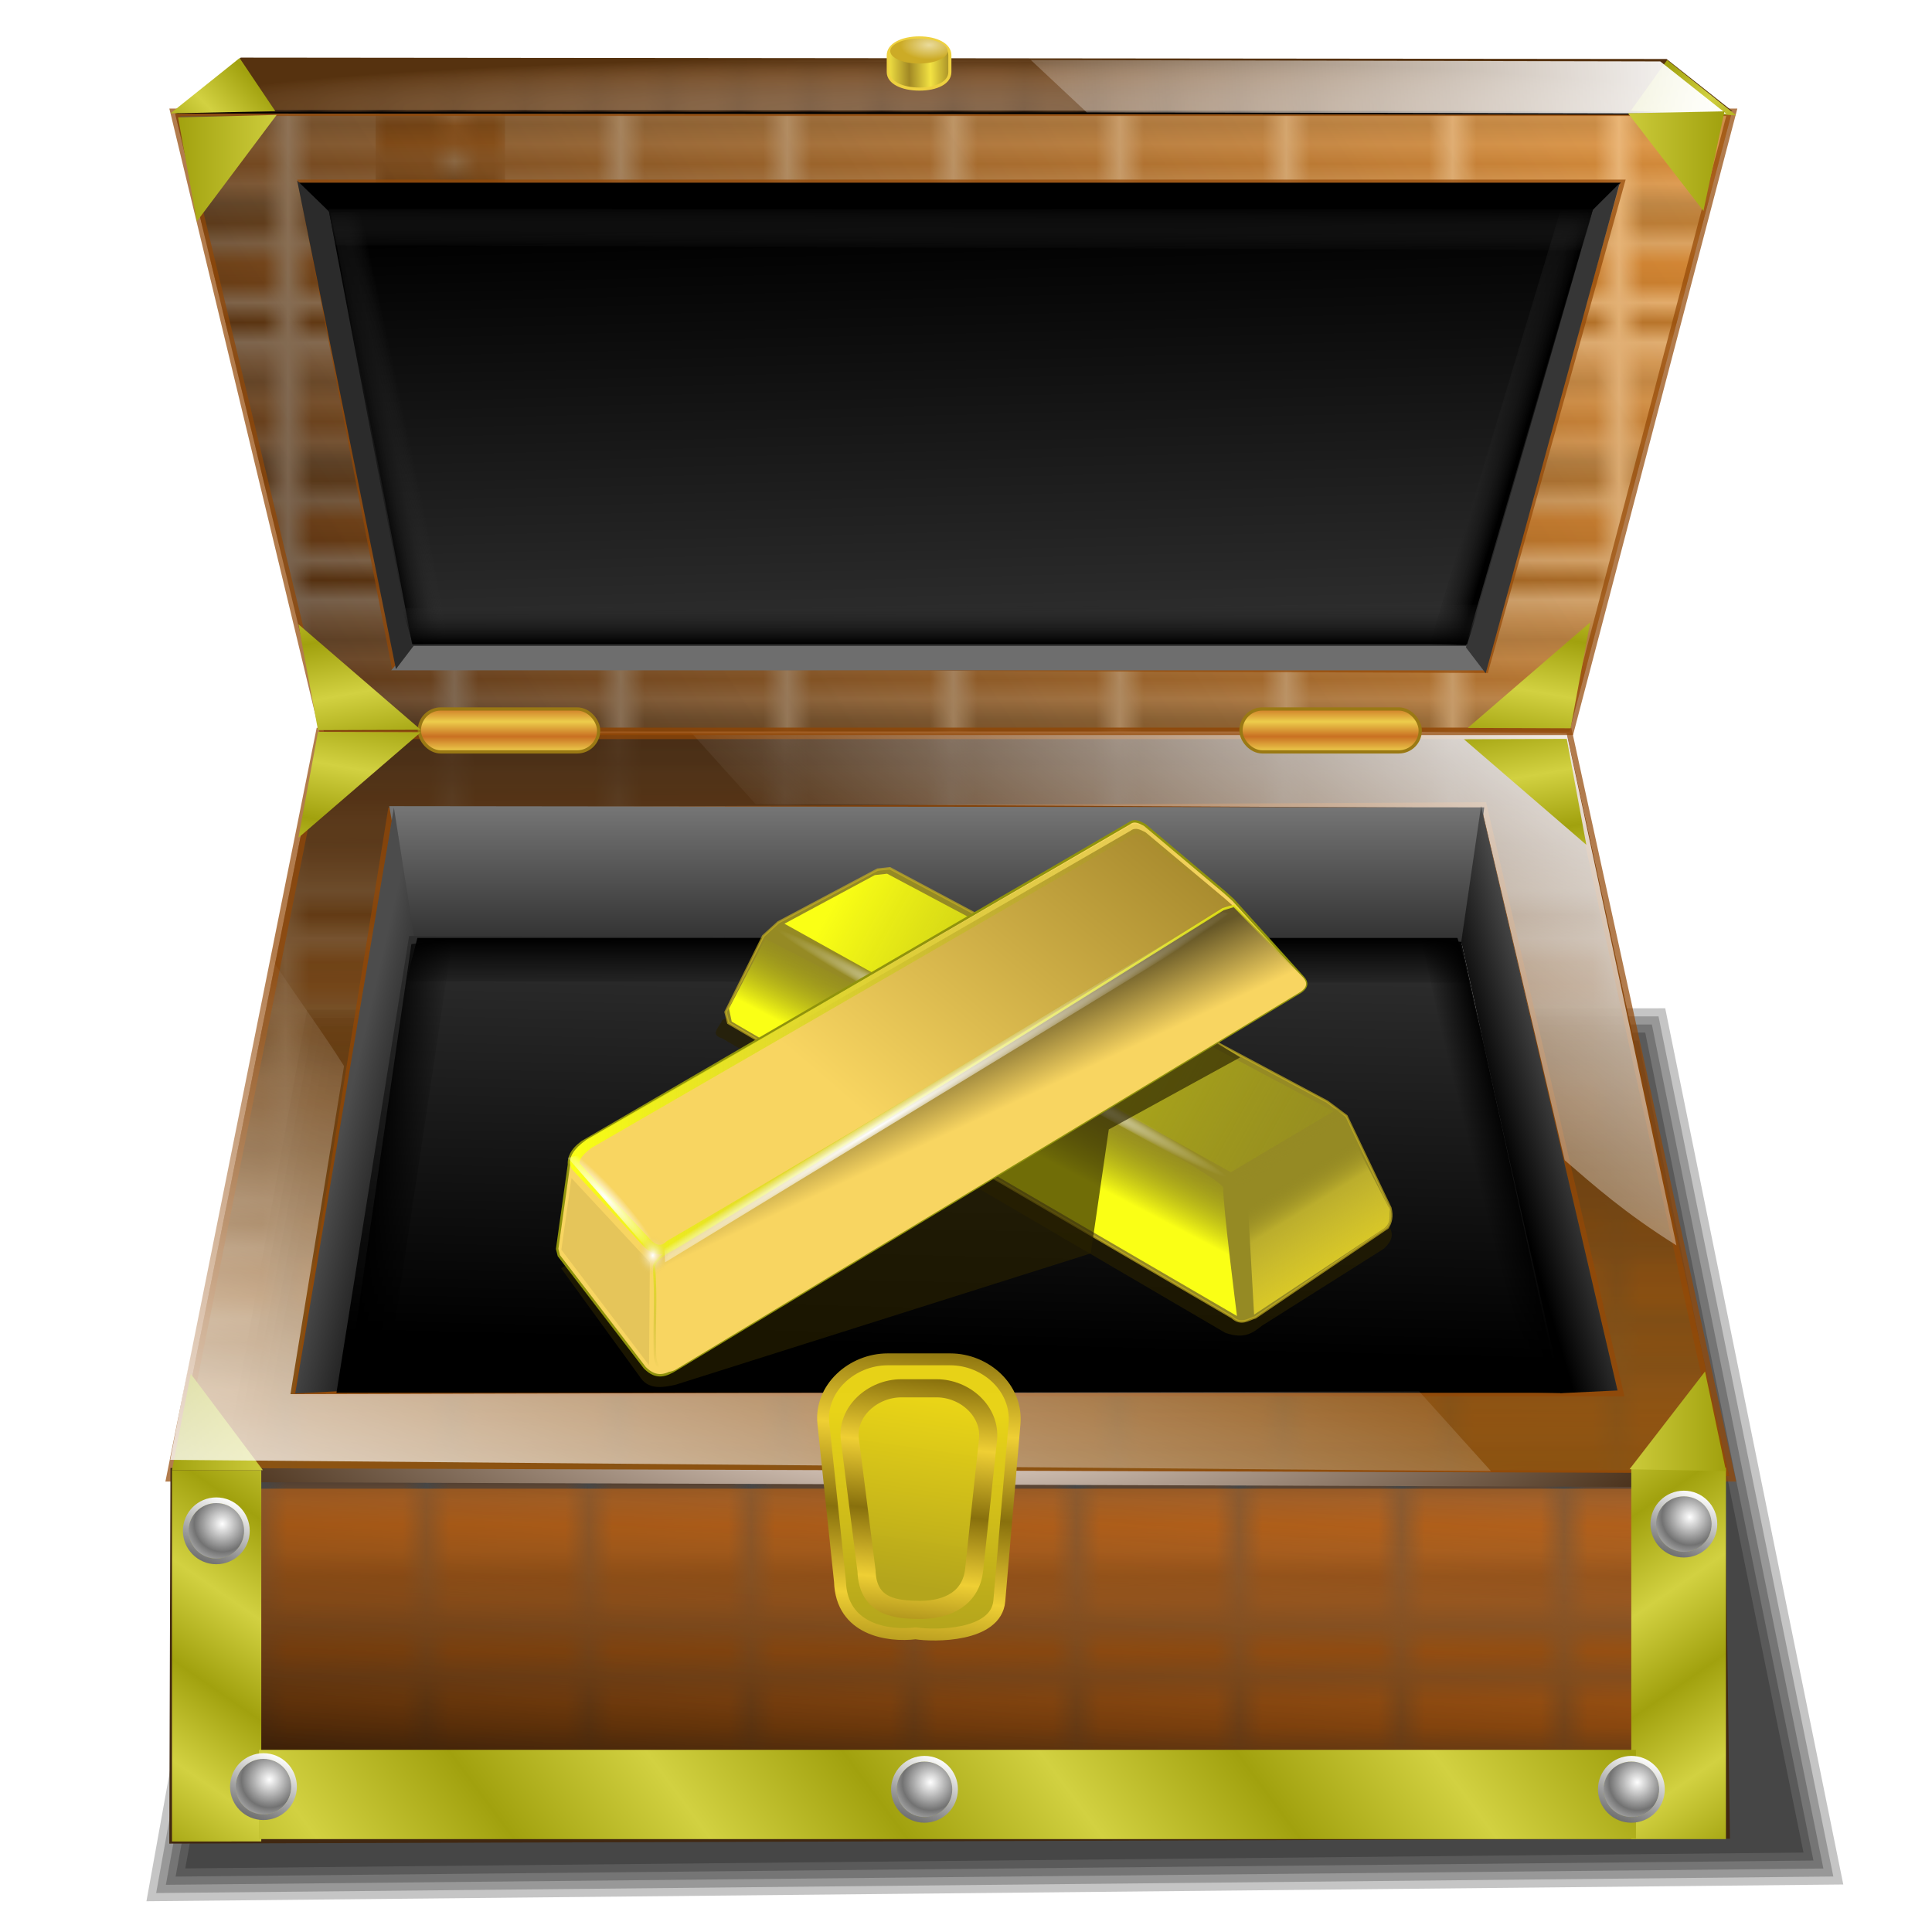 <?xml version="1.0" encoding="UTF-8" standalone="no"?>
<svg
   xmlns:dc="http://purl.org/dc/elements/1.1/"
   xmlns:cc="http://creativecommons.org/ns#"
   xmlns:rdf="http://www.w3.org/1999/02/22-rdf-syntax-ns#"
   xmlns:svg="http://www.w3.org/2000/svg"
   xmlns="http://www.w3.org/2000/svg"
   xmlns:xlink="http://www.w3.org/1999/xlink"
   xmlns:sodipodi="http://sodipodi.sourceforge.net/DTD/sodipodi-0.dtd"
   xmlns:inkscape="http://www.inkscape.org/namespaces/inkscape"
   sodipodi:docname="package.svg"
   inkscape:version="1.0 (4035a4f, 2020-05-01)"
   id="svg8"
   version="1.1"
   viewBox="0 0 67.469 67.469"
   height="255"
   width="255">
  <defs
     id="defs2">
    <linearGradient
       id="linearGradient1093"
       inkscape:collect="always">
      <stop
         id="stop1089"
         stop-color="#000000"
         stop-opacity="1" />
      <stop
         id="stop1091"
         offset="1"
         stop-color="#4c4c4c"
         stop-opacity="1"
         style="stop-color:#757575;stop-opacity:1" />
    </linearGradient>
    <linearGradient
       inkscape:collect="always"
       id="linearGradient1071">
      <stop
         stop-opacity="0.714"
         stop-color="#492c13"
         id="stop1067"
         style="stop-color:#2f1601;stop-opacity:0.714" />
      <stop
         stop-opacity="0.639"
         stop-color="#b4680d"
         offset="1"
         id="stop1069"
         style="stop-color:#e6932f;stop-opacity:0.639" />
    </linearGradient>
    <pattern
       inkscape:collect="always"
       xlink:href="#pattern5363"
       id="pattern1065"
       patternTransform="matrix(0.83,0,0,0.83,22.002,238.651)" />
    <linearGradient
       id="linearGradient1054"
       inkscape:collect="always">
      <stop
         id="stop1050"
         stop-color="#492c13"
         stop-opacity="0.714"
         style="stop-color:#ffffff;stop-opacity:0.997" />
      <stop
         id="stop1052"
         offset="1"
         stop-color="#b4680d"
         stop-opacity="0.639"
         style="stop-color:#ffffff;stop-opacity:0.008" />
    </linearGradient>
    <linearGradient
       inkscape:collect="always"
       id="linearGradient1032">
      <stop
         stop-opacity="1"
         stop-color="#000000"
         id="stop1028" />
      <stop
         stop-opacity="1"
         stop-color="#4c4c4c"
         offset="1"
         id="stop1030" />
    </linearGradient>
    <linearGradient
       id="linearGradient1026"
       inkscape:collect="always">
      <stop
         stop-opacity="1"
         stop-color="#000000"
         id="stop1022" />
      <stop
         stop-opacity="0"
         stop-color="#000000"
         id="stop1024"
         offset="1" />
    </linearGradient>
    <linearGradient
       inkscape:collect="always"
       id="linearGradient1020">
      <stop
         stop-opacity="1"
         stop-color="#303030"
         id="stop1016" />
      <stop
         stop-opacity="1"
         stop-color="#000000"
         offset="1"
         id="stop1018" />
    </linearGradient>
    <linearGradient
       id="linearGradient1170"
       inkscape:collect="always">
      <stop
         stop-opacity="1"
         stop-color="#a1a10e"
         id="stop1166" />
      <stop
         stop-opacity="1"
         stop-color="#d2d141"
         id="stop1168"
         offset="1" />
    </linearGradient>
    <linearGradient
       id="linearGradient1885"
       inkscape:collect="always">
      <stop
         stop-opacity="1"
         stop-color="#6f6f6f"
         id="stop1881" />
      <stop
         stop-opacity="0.995"
         stop-color="#ffffff"
         id="stop1883"
         offset="1" />
    </linearGradient>
    <linearGradient
       id="linearGradient1875"
       inkscape:collect="always">
      <stop
         stop-opacity="1"
         stop-color="#ffffff"
         id="stop1871" />
      <stop
         stop-opacity="1"
         stop-color="#727272"
         id="stop1873"
         offset="1" />
    </linearGradient>
    <clipPath
       id="clipPath2059"
       clipPathUnits="userSpaceOnUse">
      <path
         stroke-miterlimit="4"
         stroke-width="0.048"
         stroke-linecap="butt"
         fill-opacity="1"
         stroke-linejoin="miter"
         stroke="none"
         fill-rule="evenodd"
         fill="#ffffff"
         stroke-opacity="1"
         stroke-dasharray="none"
         inkscape:connector-curvature="0"
         sodipodi:nodetypes="csscsscccccccs"
         id="path2061"
         d="m -10.1,231.685 c 3.559,2.506 4.832,-0.585 2.965,-3.064 -3.182,-4.225 -6.444,-9.84 -12.355,-15.913 -2.595,-2.669 -11.861,-7.808 -11.861,-7.808 0,0 -0.115,-2.188 -0.099,-3.064 0.011,-0.582 -0.566,-0.564 -0.89,-0.297 -0.782,0.645 -2.471,2.57 -2.471,2.57 l -1.68,-0.099 -1.087,-1.581 c -0.297,-0.411 -0.636,-0.346 -0.89,0 -0.545,1.85 -0.879,3.885 -3.459,3.954 l 4.448,3.954 c 7.766,1.553 15.579,5.585 20.262,14.332 0,0 4.526,5.194 7.116,7.018 z" />
    </clipPath>
    <linearGradient
       inkscape:collect="always"
       id="linearGradient1306">
      <stop
         stop-opacity="1"
         stop-color="#b4a51c"
         id="stop1302" />
      <stop
         stop-opacity="0.992"
         stop-color="#e9d417"
         offset="1"
         id="stop1304" />
    </linearGradient>
    <linearGradient
       inkscape:collect="always"
       id="linearGradient4440">
      <stop
         id="stop4442"
         stop-color="#eadb9c"
         stop-opacity="1" />
      <stop
         offset="1"
         id="stop4444"
         stop-color="#ccab26"
         stop-opacity="1" />
    </linearGradient>
    <linearGradient
       inkscape:collect="always"
       id="linearGradient4430">
      <stop
         id="stop4432"
         stop-color="#f3e343"
         stop-opacity="1" />
      <stop
         offset="1"
         id="stop4434"
         stop-color="#a18824"
         stop-opacity="1" />
    </linearGradient>
    <pattern
       inkscape:collect="always"
       xlink:href="#pattern4547"
       id="pattern5973"
       patternTransform="matrix(0.83,0,0,0.692,21.24,230.922)" />
    <pattern
       inkscape:collect="always"
       xlink:href="#pattern5363"
       id="pattern5971"
       patternTransform="matrix(0.811,0,0,0.879,20.964,217.327)" />
    <linearGradient
       inkscape:collect="always"
       id="linearGradient5959">
      <stop
         id="stop5961"
         stop-color="#efcf34"
         stop-opacity="1" />
      <stop
         offset="1"
         id="stop5963"
         stop-color="#88700d"
         stop-opacity="1" />
    </linearGradient>
    <linearGradient
       id="linearGradient5951"
       inkscape:collect="always">
      <stop
         id="stop5953"
         stop-color="#000000"
         stop-opacity="1" />
      <stop
         id="stop5955"
         offset="1"
         stop-color="#313131"
         stop-opacity="0" />
    </linearGradient>
    <linearGradient
       inkscape:collect="always"
       id="linearGradient5945">
      <stop
         id="stop5947"
         stop-color="#000000"
         stop-opacity="1" />
      <stop
         offset="1"
         id="stop5949"
         stop-color="#363636"
         stop-opacity="0" />
    </linearGradient>
    <linearGradient
       inkscape:collect="always"
       id="linearGradient5933">
      <stop
         id="stop5935"
         stop-color="#000000"
         stop-opacity="1" />
      <stop
         offset="1"
         id="stop5937"
         stop-color="#393939"
         stop-opacity="0" />
    </linearGradient>
    <linearGradient
       inkscape:collect="always"
       id="linearGradient5923">
      <stop
         id="stop5925"
         stop-color="#e1b68e"
         stop-opacity="0.464" />
      <stop
         offset="1"
         id="stop5927"
         stop-color="#56320f"
         stop-opacity="1" />
    </linearGradient>
    <linearGradient
       inkscape:collect="always"
       id="linearGradient5905">
      <stop
         id="stop5907"
         stop-color="#c97022"
         stop-opacity="1" />
      <stop
         offset="1"
         id="stop5909"
         stop-color="#edcd4c"
         stop-opacity="1" />
    </linearGradient>
    <linearGradient
       inkscape:collect="always"
       id="linearGradient5885">
      <stop
         id="stop5887"
         stop-color="#fceee5"
         stop-opacity="1" />
      <stop
         offset="1"
         id="stop5889"
         stop-color="#412811"
         stop-opacity="1" />
    </linearGradient>
    <linearGradient
       inkscape:collect="always"
       id="linearGradient5847">
      <stop
         id="stop5849"
         stop-color="#301905"
         stop-opacity="1" />
      <stop
         offset="1"
         id="stop5851"
         stop-color="#613107"
         stop-opacity="0.351"
         style="stop-color:#fd7f10;stop-opacity:0.353" />
    </linearGradient>
    <linearGradient
       id="linearGradient5459"
       inkscape:collect="always">
      <stop
         id="stop5461"
         stop-color="#492c13"
         stop-opacity="0.714" />
      <stop
         id="stop5463"
         offset="1"
         stop-color="#b4680d"
         stop-opacity="0.639" />
    </linearGradient>
    <pattern
       inkscape:collect="always"
       xlink:href="#pattern5363"
       id="pattern5391"
       patternTransform="matrix(0.747,0,0,0.622,13.12,231.739)" />
    <linearGradient
       inkscape:collect="always"
       id="linearGradient5383">
      <stop
         id="stop5385"
         stop-color="#492c13"
         stop-opacity="0.486" />
      <stop
         offset="1"
         id="stop5387"
         stop-color="#35200f"
         stop-opacity="0.839" />
    </linearGradient>
    <linearGradient
       inkscape:collect="always"
       id="linearGradient4469">
      <stop
         id="stop4471"
         stop-color="#ad6025"
         stop-opacity="1" />
      <stop
         offset="1"
         id="stop4473"
         stop-color="#542f12"
         stop-opacity="1" />
    </linearGradient>
    <linearGradient
       inkscape:collect="always"
       xlink:href="#linearGradient4469"
       id="linearGradient4475"
       x1="19.709"
       y1="-7.858"
       x2="19.821"
       y2="-10.434"
       gradientUnits="userSpaceOnUse"
       spreadMethod="reflect" />
    <pattern
       patternUnits="userSpaceOnUse"
       width="2.688"
       height="5.521"
       patternTransform="translate(26.876,-3.249)"
       id="pattern4547">
      <g
         transform="matrix(0.444,0,0,0.444,-7.714,4.86)"
         id="g4497"
         stroke="url(#linearGradient4475)">
        <path
           inkscape:connector-curvature="0"
           id="path4499"
           d="m 17.357,0.988 6.047,0"
           stroke-opacity="1"
           fill="none"
           fill-rule="evenodd"
           stroke="url(#linearGradient4475)"
           stroke-linejoin="miter"
           stroke-linecap="butt"
           stroke-width="1" />
        <path
           d="m 17.357,-10.434 6.047,0"
           id="path4501"
           inkscape:connector-curvature="0"
           stroke-opacity="1"
           fill="none"
           fill-rule="evenodd"
           stroke="url(#linearGradient4475)"
           stroke-linejoin="miter"
           stroke-linecap="butt"
           stroke-width="1" />
        <path
           inkscape:connector-curvature="0"
           d="m 17.357,-9.482 c 0,0 6.047,0 6.047,0"
           id="path4503"
           stroke-opacity="1"
           fill="none"
           fill-rule="evenodd"
           stroke="url(#linearGradient4475)"
           stroke-linejoin="miter"
           stroke-linecap="butt"
           stroke-width="1" />
        <path
           inkscape:connector-curvature="0"
           d="m 17.357,-8.53 c 0,0 6.047,0 6.047,0"
           id="path4505"
           stroke-opacity="1"
           fill="none"
           fill-rule="evenodd"
           stroke="url(#linearGradient4475)"
           stroke-linejoin="miter"
           stroke-linecap="butt"
           stroke-width="1" />
        <path
           inkscape:connector-curvature="0"
           d="m 17.357,-7.578 c 0,0 6.047,0 6.047,0"
           id="path4507"
           stroke-opacity="1"
           fill="none"
           fill-rule="evenodd"
           stroke="url(#linearGradient4475)"
           stroke-linejoin="miter"
           stroke-linecap="butt"
           stroke-width="1" />
        <path
           inkscape:connector-curvature="0"
           d="m 17.357,-6.627 c 0,0 6.047,0 6.047,0"
           id="path4509"
           stroke-opacity="1"
           fill="none"
           fill-rule="evenodd"
           stroke="#ae5813"
           stroke-linejoin="miter"
           stroke-linecap="butt"
           stroke-width="1" />
        <path
           inkscape:connector-curvature="0"
           d="m 17.357,-5.675 c 0,0 6.047,0 6.047,0"
           id="path4511"
           stroke-opacity="1"
           fill="none"
           fill-rule="evenodd"
           stroke="url(#linearGradient4475)"
           stroke-linejoin="miter"
           stroke-linecap="butt"
           stroke-width="1" />
        <path
           inkscape:connector-curvature="0"
           d="m 17.357,-4.723 c 0,0 6.047,0 6.047,0"
           id="path4513"
           stroke-opacity="1"
           fill="none"
           fill-rule="evenodd"
           stroke="url(#linearGradient4475)"
           stroke-linejoin="miter"
           stroke-linecap="butt"
           stroke-width="1" />
        <path
           inkscape:connector-curvature="0"
           d="m 17.357,-3.771 c 0,0 6.047,0 6.047,0"
           id="path4515"
           stroke-opacity="1"
           fill="none"
           fill-rule="evenodd"
           stroke="#493627"
           stroke-linejoin="miter"
           stroke-linecap="butt"
           stroke-width="1" />
        <path
           inkscape:connector-curvature="0"
           d="m 17.357,-2.819 c 0,0 6.047,0 6.047,0"
           id="path4517"
           stroke-opacity="1"
           fill="none"
           fill-rule="evenodd"
           stroke="url(#linearGradient4475)"
           stroke-linejoin="miter"
           stroke-linecap="butt"
           stroke-width="1" />
        <path
           inkscape:connector-curvature="0"
           d="m 17.357,-1.867 c 0,0 6.047,0 6.047,0"
           id="path4519"
           stroke-opacity="1"
           fill="none"
           fill-rule="evenodd"
           stroke="url(#linearGradient4475)"
           stroke-linejoin="miter"
           stroke-linecap="butt"
           stroke-width="1" />
        <path
           inkscape:connector-curvature="0"
           d="m 17.357,-0.916 c 0,0 6.047,0 6.047,0"
           id="path4521"
           stroke-opacity="1"
           fill="none"
           fill-rule="evenodd"
           stroke="#ad5a17"
           stroke-linejoin="miter"
           stroke-linecap="butt"
           stroke-width="1" />
        <path
           inkscape:connector-curvature="0"
           d="m 17.357,0.036 c 0,0 6.047,0 6.047,0"
           id="path4523"
           stroke-opacity="1"
           fill="none"
           fill-rule="evenodd"
           stroke="url(#linearGradient4475)"
           stroke-linejoin="miter"
           stroke-linecap="butt"
           stroke-width="1" />
      </g>
    </pattern>
    <linearGradient
       inkscape:collect="always"
       xlink:href="#linearGradient4469"
       id="linearGradient5313"
       gradientUnits="userSpaceOnUse"
       spreadMethod="reflect"
       x1="19.709"
       y1="-7.858"
       x2="19.821"
       y2="-10.434"
       gradientTransform="translate(8.959,1.008)" />
    <pattern
       patternUnits="userSpaceOnUse"
       width="6.05"
       height="12.422"
       patternTransform="translate(26.316,-9.926)"
       id="pattern5363">
      <g
         id="g5348"
         transform="translate(-26.316,9.926)">
        <path
           inkscape:connector-curvature="0"
           id="path5287"
           d="m 26.316,1.996 6.047,0"
           stroke-opacity="1"
           fill="none"
           fill-rule="evenodd"
           stroke="url(#linearGradient5313)"
           stroke-linejoin="miter"
           stroke-linecap="butt"
           stroke-width="1" />
        <path
           d="m 26.316,-9.426 6.047,0"
           id="path5289"
           inkscape:connector-curvature="0"
           stroke-opacity="1"
           fill="none"
           fill-rule="evenodd"
           stroke="url(#linearGradient5313)"
           stroke-linejoin="miter"
           stroke-linecap="butt"
           stroke-width="1" />
        <path
           inkscape:connector-curvature="0"
           d="m 26.316,-8.474 c 0,0 6.047,0 6.047,0"
           id="path5291"
           stroke-opacity="1"
           fill="none"
           fill-rule="evenodd"
           stroke="url(#linearGradient5313)"
           stroke-linejoin="miter"
           stroke-linecap="butt"
           stroke-width="1" />
        <path
           inkscape:connector-curvature="0"
           d="m 26.316,-7.523 c 0,0 6.047,0 6.047,0"
           id="path5293"
           stroke-opacity="1"
           fill="none"
           fill-rule="evenodd"
           stroke="url(#linearGradient5313)"
           stroke-linejoin="miter"
           stroke-linecap="butt"
           stroke-width="1" />
        <path
           inkscape:connector-curvature="0"
           d="m 26.316,-6.571 c 0,0 6.047,0 6.047,0"
           id="path5295"
           stroke-opacity="1"
           fill="none"
           fill-rule="evenodd"
           stroke="url(#linearGradient5313)"
           stroke-linejoin="miter"
           stroke-linecap="butt"
           stroke-width="1" />
        <path
           inkscape:connector-curvature="0"
           d="m 26.316,-5.619 c 0,0 6.047,0 6.047,0"
           id="path5297"
           stroke-opacity="1"
           fill="none"
           fill-rule="evenodd"
           stroke="#ae5813"
           stroke-linejoin="miter"
           stroke-linecap="butt"
           stroke-width="1" />
        <path
           inkscape:connector-curvature="0"
           d="m 26.316,-4.667 c 0,0 6.047,0 6.047,0"
           id="path5299"
           stroke-opacity="1"
           fill="none"
           fill-rule="evenodd"
           stroke="url(#linearGradient5313)"
           stroke-linejoin="miter"
           stroke-linecap="butt"
           stroke-width="1" />
        <path
           inkscape:connector-curvature="0"
           d="m 26.316,-3.715 c 0,0 6.047,0 6.047,0"
           id="path5301"
           stroke-opacity="1"
           fill="none"
           fill-rule="evenodd"
           stroke="url(#linearGradient5313)"
           stroke-linejoin="miter"
           stroke-linecap="butt"
           stroke-width="1" />
        <path
           inkscape:connector-curvature="0"
           d="m 26.316,-2.763 c 0,0 6.047,0 6.047,0"
           id="path5303"
           stroke-opacity="1"
           fill="none"
           fill-rule="evenodd"
           stroke="#493627"
           stroke-linejoin="miter"
           stroke-linecap="butt"
           stroke-width="1" />
        <path
           inkscape:connector-curvature="0"
           d="m 26.316,-1.811 c 0,0 6.047,0 6.047,0"
           id="path5305"
           stroke-opacity="1"
           fill="none"
           fill-rule="evenodd"
           stroke="url(#linearGradient5313)"
           stroke-linejoin="miter"
           stroke-linecap="butt"
           stroke-width="1" />
        <path
           inkscape:connector-curvature="0"
           d="m 26.316,-0.86 c 0,0 6.047,0 6.047,0"
           id="path5307"
           stroke-opacity="1"
           fill="none"
           fill-rule="evenodd"
           stroke="url(#linearGradient5313)"
           stroke-linejoin="miter"
           stroke-linecap="butt"
           stroke-width="1" />
        <path
           inkscape:connector-curvature="0"
           d="m 26.316,0.092 c 0,0 6.047,0 6.047,0"
           id="path5309"
           stroke-opacity="1"
           fill="none"
           fill-rule="evenodd"
           stroke="#ad5a17"
           stroke-linejoin="miter"
           stroke-linecap="butt"
           stroke-width="1" />
        <path
           inkscape:connector-curvature="0"
           d="m 26.316,1.044 c 0,0 6.047,0 6.047,0"
           id="path5311"
           stroke-opacity="1"
           fill="none"
           fill-rule="evenodd"
           stroke="url(#linearGradient5313)"
           stroke-linejoin="miter"
           stroke-linecap="butt"
           stroke-width="1" />
      </g>
    </pattern>
    <linearGradient
       inkscape:collect="always"
       xlink:href="#linearGradient5383"
       id="linearGradient5389"
       x1="32.699"
       y1="19.409"
       x2="32.699"
       y2="11.235"
       gradientUnits="userSpaceOnUse"
       spreadMethod="reflect"
       gradientTransform="matrix(0.83,0,0,0.83,0.163,246.889)" />
    <linearGradient
       inkscape:collect="always"
       xlink:href="#linearGradient1071"
       id="linearGradient5457"
       gradientUnits="userSpaceOnUse"
       spreadMethod="reflect"
       x1="10.808"
       y1="6.592"
       x2="70.758"
       y2="40.009" />
    <linearGradient
       inkscape:collect="always"
       xlink:href="#linearGradient1020"
       id="linearGradient5719"
       x1="40.831"
       y1="27.668"
       x2="40.19"
       y2="5.837"
       gradientUnits="userSpaceOnUse" />
    <linearGradient
       inkscape:collect="always"
       xlink:href="#linearGradient5933"
       id="linearGradient5723"
       gradientUnits="userSpaceOnUse"
       x1="41.38"
       y1="4.947"
       x2="41.37"
       y2="7.321" />
    <linearGradient
       inkscape:collect="always"
       xlink:href="#linearGradient5951"
       id="linearGradient5733"
       gradientUnits="userSpaceOnUse"
       x1="41.38"
       y1="5.243"
       x2="41.38"
       y2="7.321"
       gradientTransform="matrix(0.838,0,0,-1,5.79,32.361)" />
    <linearGradient
       inkscape:collect="always"
       xlink:href="#linearGradient5945"
       id="linearGradient5743"
       gradientUnits="userSpaceOnUse"
       x1="40.616"
       y1="1.81"
       x2="40.777"
       y2="3.633"
       gradientTransform="matrix(0,-0.498,1,0,14.553,35.396)" />
    <linearGradient
       inkscape:collect="always"
       xlink:href="#linearGradient5945"
       id="linearGradient5747"
       gradientUnits="userSpaceOnUse"
       gradientTransform="matrix(0,-0.498,-1,0,67.008,35.438)"
       x1="40.36"
       y1="1.301"
       x2="40.606"
       y2="3.251" />
    <linearGradient
       inkscape:collect="always"
       xlink:href="#linearGradient1020"
       id="linearGradient5805"
       gradientUnits="userSpaceOnUse"
       x1="40.831"
       y1="27.668"
       x2="40.19"
       y2="5.837"
       gradientTransform="matrix(0.83,0,0,-0.671,-1.121,280.488)" />
    <linearGradient
       inkscape:collect="always"
       xlink:href="#linearGradient1026"
       id="linearGradient5807"
       gradientUnits="userSpaceOnUse"
       gradientTransform="matrix(0,0.413,0.83,0,10.957,251.941)"
       x1="40.616"
       y1="2.54"
       x2="40.752"
       y2="5.073" />
    <linearGradient
       inkscape:collect="always"
       xlink:href="#linearGradient1026"
       id="linearGradient5809"
       gradientUnits="userSpaceOnUse"
       gradientTransform="matrix(0,0.413,-0.83,0,54.488,251.906)"
       x1="40.36"
       y1="2.293"
       x2="40.582"
       y2="4.098" />
    <linearGradient
       inkscape:collect="always"
       xlink:href="#linearGradient1026"
       id="linearGradient5811"
       gradientUnits="userSpaceOnUse"
       gradientTransform="matrix(0.696,0,0,0.83,3.901,257.969)"
       x1="41.38"
       y1="5.243"
       x2="41.38"
       y2="7.321" />
    <linearGradient
       inkscape:collect="always"
       xlink:href="#linearGradient1032"
       id="linearGradient5830"
       x1="63.743"
       y1="46.772"
       x2="66.925"
       y2="45.833"
       gradientUnits="userSpaceOnUse"
       gradientTransform="matrix(0.83,0,0,0.83,-1.045,228.86)" />
    <linearGradient
       inkscape:collect="always"
       xlink:href="#linearGradient1093"
       id="linearGradient5838"
       x1="39.08"
       y1="44.593"
       x2="39.08"
       y2="34.781"
       gradientUnits="userSpaceOnUse"
       gradientTransform="matrix(0.83,0,0,0.83,-1.045,228.86)" />
    <linearGradient
       inkscape:collect="always"
       xlink:href="#linearGradient5847"
       id="linearGradient5853"
       x1="42.648"
       y1="73.84"
       x2="43.396"
       y2="61.651"
       gradientUnits="userSpaceOnUse"
       gradientTransform="matrix(0.82,0,0,1.076,-0.552,213.964)" />
    <radialGradient
       inkscape:collect="always"
       xlink:href="#linearGradient5885"
       id="radialGradient5891"
       cx="40.52"
       cy="31.33"
       fx="40.52"
       fy="31.33"
       r="32.909"
       gradientTransform="matrix(0.829,0,0,0.213,-0.998,272.644)"
       gradientUnits="userSpaceOnUse" />
    <linearGradient
       inkscape:collect="always"
       xlink:href="#linearGradient5459"
       id="linearGradient5901"
       gradientUnits="userSpaceOnUse"
       spreadMethod="pad"
       x1="47.07"
       y1="9.67"
       x2="47.03"
       y2="41.12"
       gradientTransform="matrix(0.83,0,0,0.83,0.163,246.889)" />
    <linearGradient
       inkscape:collect="always"
       xlink:href="#linearGradient5905"
       id="linearGradient5911"
       x1="66.16"
       y1="-9.815"
       x2="66.16"
       y2="-12.1"
       gradientUnits="userSpaceOnUse"
       spreadMethod="reflect"
       gradientTransform="matrix(0.227,0,0,0.227,2.64,257.48)" />
    <radialGradient
       inkscape:collect="always"
       xlink:href="#linearGradient5923"
       id="radialGradient5931"
       cx="40.951"
       cy="28.617"
       fx="40.951"
       fy="28.617"
       r="32.723"
       gradientTransform="matrix(0.83,0,0,0.054,-1.024,231.767)"
       gradientUnits="userSpaceOnUse" />
    <linearGradient
       inkscape:collect="always"
       xlink:href="#linearGradient5959"
       id="linearGradient5965"
       x1="39.575"
       y1="60.906"
       x2="39.897"
       y2="57.37"
       gradientUnits="userSpaceOnUse"
       spreadMethod="reflect"
       gradientTransform="matrix(0.83,0,0,0.83,-1.045,228.86)" />
    <linearGradient
       inkscape:collect="always"
       xlink:href="#linearGradient5959"
       id="linearGradient5969"
       gradientUnits="userSpaceOnUse"
       spreadMethod="reflect"
       x1="39.575"
       y1="60.906"
       x2="39.897"
       y2="57.37"
       gradientTransform="matrix(0.599,0,0,0.665,8.154,239.461)" />
    <radialGradient
       inkscape:collect="always"
       xlink:href="#linearGradient4440"
       id="radialGradient4446"
       cx="126.07"
       cy="8.609"
       fx="126.07"
       fy="8.609"
       r="3.689"
       gradientTransform="matrix(0.272,0,0,0.137,-1.847,229.923)"
       gradientUnits="userSpaceOnUse" />
    <linearGradient
       gradientTransform="matrix(0.272,0,0,0.227,-1.854,229.021)"
       inkscape:collect="always"
       xlink:href="#linearGradient4430"
       id="linearGradient4449"
       x1="126.26"
       y1="12.08"
       x2="128.98"
       y2="12.05"
       gradientUnits="userSpaceOnUse"
       spreadMethod="reflect" />
    <linearGradient
       gradientTransform="matrix(0.272,0,0,0.272,-1.847,223.809)"
       inkscape:collect="always"
       xlink:href="#linearGradient1306"
       id="linearGradient1308"
       x1="126.45"
       y1="225.09"
       x2="129.88"
       y2="201.29"
       gradientUnits="userSpaceOnUse" />
    <linearGradient
       gradientTransform="matrix(0.272,0,0,0.272,-1.847,223.809)"
       inkscape:collect="always"
       xlink:href="#linearGradient1306"
       id="linearGradient1316"
       x1="128.59"
       y1="230.32"
       x2="129.33"
       y2="202.44"
       gradientUnits="userSpaceOnUse" />
    <linearGradient
       spreadMethod="reflect"
       y2="-12.1"
       x2="66.16"
       y1="-9.815"
       x1="66.16"
       gradientTransform="matrix(0.227,0,0,0.227,2.64,257.48)"
       gradientUnits="userSpaceOnUse"
       id="linearGradient2576"
       xlink:href="#linearGradient5905"
       inkscape:collect="always" />
    <clipPath
       clipPathUnits="userSpaceOnUse"
       id="clipPath2059-5">
      <path
         d="m -10.1,231.685 c 3.559,2.506 4.832,-0.585 2.965,-3.064 -3.182,-4.225 -6.444,-9.84 -12.355,-15.913 -2.595,-2.669 -11.861,-7.808 -11.861,-7.808 0,0 -0.115,-2.188 -0.099,-3.064 0.011,-0.582 -0.566,-0.564 -0.89,-0.297 -0.782,0.645 -2.471,2.57 -2.471,2.57 l -1.68,-0.099 -1.087,-1.581 c -0.297,-0.411 -0.636,-0.346 -0.89,0 -0.545,1.85 -0.879,3.885 -3.459,3.954 l 4.448,3.954 c 7.766,1.553 15.579,5.585 20.262,14.332 0,0 4.526,5.194 7.116,7.018 z"
         id="path2061-3"
         sodipodi:nodetypes="csscsscccccccs"
         inkscape:connector-curvature="0"
         stroke-dasharray="none"
         stroke-opacity="1"
         fill="#ffffff"
         fill-rule="evenodd"
         stroke="none"
         stroke-linejoin="miter"
         fill-opacity="1"
         stroke-linecap="butt"
         stroke-width="0.048"
         stroke-miterlimit="4" />
    </clipPath>
    <linearGradient
       gradientTransform="matrix(1.072,0,0,1.072,-1.872,-20.64)"
       spreadMethod="reflect"
       gradientUnits="userSpaceOnUse"
       y2="285.21"
       x2="8.884"
       y1="287.43"
       x1="7.352"
       id="linearGradient1837"
       xlink:href="#linearGradient1170"
       inkscape:collect="always" />
    <linearGradient
       gradientTransform="matrix(1.072,0,0,1.072,-1.872,-20.64)"
       gradientUnits="userSpaceOnUse"
       y2="279.72"
       x2="10.768"
       y1="279.72"
       x1="7.191"
       id="linearGradient1847"
       xlink:href="#linearGradient1170"
       inkscape:collect="always" />
    <linearGradient
       gradientTransform="matrix(-1.072,0,0,1.072,67.963,-20.722)"
       spreadMethod="reflect"
       y2="285.21"
       x2="8.884"
       y1="287.43"
       x1="7.352"
       gradientUnits="userSpaceOnUse"
       id="linearGradient1853"
       xlink:href="#linearGradient1170"
       inkscape:collect="always" />
    <linearGradient
       gradientTransform="matrix(-1.072,0,0,1.072,67.963,-20.722)"
       y2="279.72"
       x2="10.768"
       y1="279.72"
       x1="7.191"
       gradientUnits="userSpaceOnUse"
       id="linearGradient1855"
       xlink:href="#linearGradient1170"
       inkscape:collect="always" />
    <linearGradient
       spreadMethod="reflect"
       gradientTransform="matrix(0.226,1.047,-1.047,0.226,304.306,183.751)"
       y2="280.41"
       x2="8.895"
       y1="279.72"
       x1="7.191"
       gradientUnits="userSpaceOnUse"
       id="linearGradient1859"
       xlink:href="#linearGradient1170"
       inkscape:collect="always" />
    <linearGradient
       spreadMethod="reflect"
       y2="280.41"
       x2="8.895"
       y1="279.72"
       x1="7.191"
       gradientTransform="matrix(-0.226,1.047,1.047,0.226,-238.487,183.997)"
       gradientUnits="userSpaceOnUse"
       id="linearGradient1863"
       xlink:href="#linearGradient1170"
       inkscape:collect="always" />
    <linearGradient
       spreadMethod="reflect"
       y2="283.29"
       x2="10.415"
       y1="287.43"
       x1="7.352"
       gradientTransform="matrix(0,1.072,1.072,0,-292.47,282.76)"
       gradientUnits="userSpaceOnUse"
       id="linearGradient1867"
       xlink:href="#linearGradient1170"
       inkscape:collect="always" />
    <radialGradient
       spreadMethod="reflect"
       gradientUnits="userSpaceOnUse"
       r="2.084"
       fy="266.88"
       fx="3.664"
       cy="266.88"
       cx="3.664"
       id="radialGradient1877"
       xlink:href="#linearGradient1875"
       inkscape:collect="always" />
    <linearGradient
       gradientTransform="matrix(1.095,0,0,1.095,-0.306,-25.406)"
       gradientUnits="userSpaceOnUse"
       y2="265.3"
       x2="4.256"
       y1="269.55"
       x1="2.457"
       id="linearGradient1887"
       xlink:href="#linearGradient1885"
       inkscape:collect="always" />
    <radialGradient
       spreadMethod="reflect"
       r="2.084"
       fy="266.88"
       fx="3.664"
       cy="266.88"
       cx="3.664"
       gradientUnits="userSpaceOnUse"
       id="radialGradient1899"
       xlink:href="#linearGradient1875"
       inkscape:collect="always" />
    <linearGradient
       y2="265.3"
       x2="4.256"
       y1="269.55"
       x1="2.457"
       gradientTransform="matrix(1.095,0,0,1.095,-0.306,-25.406)"
       gradientUnits="userSpaceOnUse"
       id="linearGradient1901"
       xlink:href="#linearGradient1885"
       inkscape:collect="always" />
    <radialGradient
       spreadMethod="reflect"
       r="2.084"
       fy="266.88"
       fx="3.664"
       cy="266.88"
       cx="3.664"
       gradientUnits="userSpaceOnUse"
       id="radialGradient1909"
       xlink:href="#linearGradient1875"
       inkscape:collect="always" />
    <linearGradient
       y2="265.3"
       x2="4.256"
       y1="269.55"
       x1="2.457"
       gradientTransform="matrix(1.095,0,0,1.095,-0.306,-25.406)"
       gradientUnits="userSpaceOnUse"
       id="linearGradient1911"
       xlink:href="#linearGradient1885"
       inkscape:collect="always" />
    <radialGradient
       spreadMethod="reflect"
       r="2.084"
       fy="266.88"
       fx="3.664"
       cy="266.88"
       cx="3.664"
       gradientUnits="userSpaceOnUse"
       id="radialGradient1919"
       xlink:href="#linearGradient1875"
       inkscape:collect="always" />
    <linearGradient
       y2="265.3"
       x2="4.256"
       y1="269.55"
       x1="2.457"
       gradientTransform="matrix(1.095,0,0,1.095,-0.306,-25.406)"
       gradientUnits="userSpaceOnUse"
       id="linearGradient1921"
       xlink:href="#linearGradient1885"
       inkscape:collect="always" />
    <radialGradient
       spreadMethod="reflect"
       r="2.084"
       fy="266.88"
       fx="3.664"
       cy="266.88"
       cx="3.664"
       gradientUnits="userSpaceOnUse"
       id="radialGradient1929"
       xlink:href="#linearGradient1875"
       inkscape:collect="always" />
    <linearGradient
       y2="265.3"
       x2="4.256"
       y1="269.55"
       x1="2.457"
       gradientTransform="matrix(1.095,0,0,1.095,-0.306,-25.406)"
       gradientUnits="userSpaceOnUse"
       id="linearGradient1931"
       xlink:href="#linearGradient1885"
       inkscape:collect="always" />
    <linearGradient
       spreadMethod="reflect"
       y2="280.41"
       x2="8.895"
       y1="279.72"
       x1="7.191"
       gradientTransform="matrix(-0.528,-0.778,-0.933,0.44,321.978,115.418)"
       gradientUnits="userSpaceOnUse"
       id="linearGradient1935"
       xlink:href="#linearGradient1170"
       inkscape:collect="always" />
    <linearGradient
       spreadMethod="reflect"
       y2="280.41"
       x2="8.895"
       y1="279.72"
       x1="7.191"
       gradientTransform="matrix(0.528,-0.778,0.933,0.44,-255.393,115.35)"
       gradientUnits="userSpaceOnUse"
       id="linearGradient1939"
       xlink:href="#linearGradient1170"
       inkscape:collect="always" />
    <linearGradient
       gradientTransform="matrix(1.072,0,0,1.072,-1.872,-20.64)"
       gradientUnits="userSpaceOnUse"
       y2="267.67"
       x2="13.458"
       y1="268.42"
       x1="16.726"
       id="linearGradient1040"
       xlink:href="#linearGradient1032"
       inkscape:collect="always" />
    <filter
       height="1.035"
       y="-0.017"
       width="1.018"
       x="-0.009"
       id="filter1055"
       style="color-interpolation-filters:sRGB"
       inkscape:collect="always">
      <feGaussianBlur
         id="feGaussianBlur1057"
         stdDeviation="0.211"
         inkscape:collect="always" />
    </filter>
    <linearGradient
       spreadMethod="pad"
       y2="29.94"
       x2="53.597"
       y1="9.07"
       x1="69.05"
       gradientUnits="userSpaceOnUse"
       id="linearGradient1045"
       xlink:href="#linearGradient1054"
       inkscape:collect="always"
       gradientTransform="matrix(0.83,0,0,0.83,0.163,246.889)" />
    <linearGradient
       gradientUnits="userSpaceOnUse"
       y2="232.966"
       x2="29.918"
       y1="231.09"
       x1="60.627"
       id="linearGradient1057"
       xlink:href="#linearGradient1054"
       inkscape:collect="always"
       gradientTransform="translate(-0.222,0.085)" />
    <linearGradient
       inkscape:collect="always"
       xlink:href="#linearGradient1054"
       id="linearGradient1058"
       gradientUnits="userSpaceOnUse"
       x1="70.62"
       y1="4.728"
       x2="61.445"
       y2="31.633"
       spreadMethod="pad"
       gradientTransform="matrix(-0.83,0,0,-0.83,60.495,288.767)" />
    <linearGradient
       inkscape:collect="always"
       xlink:href="#linearGradient1170"
       id="linearGradient1075"
       gradientUnits="userSpaceOnUse"
       gradientTransform="matrix(0.226,-1.047,-1.047,-0.226,304.306,326.367)"
       x1="7.191"
       y1="279.72"
       x2="8.895"
       y2="280.41"
       spreadMethod="reflect" />
    <linearGradient
       inkscape:collect="always"
       xlink:href="#linearGradient1170"
       id="linearGradient1079"
       gradientUnits="userSpaceOnUse"
       gradientTransform="matrix(-0.226,-1.047,1.047,-0.226,-238.353,326.3)"
       x1="7.191"
       y1="279.72"
       x2="8.895"
       y2="280.41"
       spreadMethod="reflect" />
    <linearGradient
       inkscape:collect="always"
       xlink:href="#linearGradient1170"
       id="linearGradient1083"
       gradientUnits="userSpaceOnUse"
       gradientTransform="matrix(-1.072,0,0,-1.072,67.907,535.047)"
       x1="7.191"
       y1="279.72"
       x2="10.768"
       y2="279.72" />
    <linearGradient
       inkscape:collect="always"
       xlink:href="#linearGradient1170"
       id="linearGradient1087"
       gradientUnits="userSpaceOnUse"
       gradientTransform="matrix(1.072,0,0,-1.072,-1.546,535.409)"
       x1="7.191"
       y1="279.72"
       x2="10.768"
       y2="279.72" />
    <linearGradient
       id="linearGradient3896">
      <stop
         style="stop-color:#ffffff;stop-opacity:1;"
         offset="0"
         id="stop3898" />
      <stop
         style="stop-color:#ffffff;stop-opacity:0;"
         offset="1"
         id="stop3900" />
    </linearGradient>
    <linearGradient
       inkscape:collect="always"
       id="linearGradient3886">
      <stop
         style="stop-color:#958a24;stop-opacity:1;"
         offset="0"
         id="stop3888" />
      <stop
         style="stop-color:#958a24;stop-opacity:0;"
         offset="1"
         id="stop3890" />
    </linearGradient>
    <linearGradient
       id="linearGradient3874">
      <stop
         style="stop-color:#d9c827;stop-opacity:1;"
         offset="0"
         id="stop3876" />
      <stop
         id="stop3882"
         offset="0.659"
         style="stop-color:#e1d135;stop-opacity:0.498;" />
      <stop
         style="stop-color:#958a24;stop-opacity:0;"
         offset="1"
         id="stop3878" />
    </linearGradient>
    <linearGradient
       id="linearGradient3838">
      <stop
         style="stop-color:#ffffff;stop-opacity:1;"
         offset="0"
         id="stop3840" />
      <stop
         style="stop-color:#e5c55a;stop-opacity:0;"
         offset="1"
         id="stop3842" />
    </linearGradient>
    <linearGradient
       id="linearGradient3785">
      <stop
         style="stop-color:#f8d561;stop-opacity:1;"
         offset="0"
         id="stop3787" />
      <stop
         style="stop-color:#675828;stop-opacity:1;"
         offset="1"
         id="stop3789" />
    </linearGradient>
    <linearGradient
       id="linearGradient3767">
      <stop
         style="stop-color:#faff15;stop-opacity:1;"
         offset="0"
         id="stop3769" />
      <stop
         style="stop-color:#90930c;stop-opacity:0;"
         offset="1"
         id="stop3771" />
    </linearGradient>
    <linearGradient
       id="linearGradient3759">
      <stop
         style="stop-color:#f8d561;stop-opacity:1;"
         offset="0"
         id="stop3761" />
      <stop
         style="stop-color:#a2852a;stop-opacity:1;"
         offset="1"
         id="stop3763" />
    </linearGradient>
    <linearGradient
       inkscape:collect="always"
       xlink:href="#linearGradient3759"
       id="linearGradient3765"
       x1="177.89"
       y1="157.419"
       x2="166.32"
       y2="62.077"
       gradientUnits="userSpaceOnUse"
       gradientTransform="matrix(0.99,0,0,0.983,3.03,3.606)" />
    <linearGradient
       inkscape:collect="always"
       xlink:href="#linearGradient3767"
       id="linearGradient3773"
       x1="29.195"
       y1="119.049"
       x2="303.734"
       y2="119.049"
       gradientUnits="userSpaceOnUse" />
    <linearGradient
       inkscape:collect="always"
       xlink:href="#linearGradient3767"
       id="linearGradient3783"
       x1="221.46"
       y1="140.593"
       x2="208.436"
       y2="112.847"
       gradientUnits="userSpaceOnUse" />
    <linearGradient
       inkscape:collect="always"
       xlink:href="#linearGradient3785"
       id="linearGradient3791"
       x1="221.46"
       y1="140.593"
       x2="208.436"
       y2="112.847"
       gradientUnits="userSpaceOnUse" />
    <linearGradient
       inkscape:collect="always"
       xlink:href="#linearGradient3759"
       id="linearGradient3804"
       gradientUnits="userSpaceOnUse"
       gradientTransform="matrix(0.99,0,0,0.983,3.03,3.606)"
       x1="133.401"
       y1="135.888"
       x2="252.145"
       y2="-2.515" />
    <linearGradient
       inkscape:collect="always"
       xlink:href="#linearGradient3767"
       id="linearGradient3818"
       x1="189.359"
       y1="123.945"
       x2="213.485"
       y2="163.136"
       gradientUnits="userSpaceOnUse" />
    <radialGradient
       inkscape:collect="always"
       xlink:href="#linearGradient3896"
       id="radialGradient3828"
       cx="255.562"
       cy="159.939"
       fx="255.562"
       fy="159.939"
       r="117.899"
       gradientTransform="matrix(1.272,-0.785,0.021,0.034,-73.397,395.185)"
       gradientUnits="userSpaceOnUse" />
    <radialGradient
       inkscape:collect="always"
       xlink:href="#linearGradient3896"
       id="radialGradient3832"
       gradientUnits="userSpaceOnUse"
       gradientTransform="matrix(0.17,0.183,-0.029,0.027,114.935,186.089)"
       cx="201.896"
       cy="183.722"
       fx="201.896"
       fy="183.722"
       r="117.899" />
    <radialGradient
       inkscape:collect="always"
       xlink:href="#linearGradient3838"
       id="radialGradient3844"
       cx="163.526"
       cy="252.139"
       fx="163.526"
       fy="252.139"
       r="6.416"
       gradientTransform="matrix(1,0,0,1.243,0,-61.331)"
       gradientUnits="userSpaceOnUse" />
    <radialGradient
       inkscape:collect="always"
       xlink:href="#linearGradient3896"
       id="radialGradient3864"
       gradientUnits="userSpaceOnUse"
       gradientTransform="matrix(1.272,-0.785,0.021,0.034,-73.397,395.185)"
       cx="255.562"
       cy="159.939"
       fx="255.562"
       fy="159.939"
       r="117.899" />
    <radialGradient
       inkscape:collect="always"
       xlink:href="#linearGradient3896"
       id="radialGradient3866"
       gradientUnits="userSpaceOnUse"
       gradientTransform="matrix(0.17,0.183,-0.029,0.027,114.935,186.089)"
       cx="201.896"
       cy="183.722"
       fx="201.896"
       fy="183.722"
       r="117.899" />
    <radialGradient
       inkscape:collect="always"
       xlink:href="#linearGradient3838"
       id="radialGradient3868"
       gradientUnits="userSpaceOnUse"
       gradientTransform="matrix(1,0,0,1.243,0,-61.331)"
       cx="163.526"
       cy="252.139"
       fx="163.526"
       fy="252.139"
       r="6.416" />
    <linearGradient
       inkscape:collect="always"
       xlink:href="#linearGradient3874"
       id="linearGradient3880"
       x1="364.007"
       y1="189.437"
       x2="343.628"
       y2="156.479"
       gradientUnits="userSpaceOnUse" />
    <linearGradient
       inkscape:collect="always"
       xlink:href="#linearGradient3886"
       id="linearGradient3892"
       x1="338.937"
       y1="142.848"
       x2="341.991"
       y2="147.074"
       gradientUnits="userSpaceOnUse"
       spreadMethod="reflect" />
    <radialGradient
       inkscape:collect="always"
       xlink:href="#linearGradient3896"
       id="radialGradient3902"
       cx="221.268"
       cy="106.338"
       fx="221.268"
       fy="106.338"
       r="95.289"
       gradientTransform="matrix(0.971,0.534,-0.021,0.039,8.726,-16.022)"
       gradientUnits="userSpaceOnUse" />
    <linearGradient
       inkscape:collect="always"
       xlink:href="#linearGradient3767"
       id="linearGradient3912"
       x1="200.063"
       y1="129.718"
       x2="214.866"
       y2="101.268"
       gradientUnits="userSpaceOnUse" />
    <linearGradient
       inkscape:collect="always"
       xlink:href="#linearGradient3767"
       id="linearGradient3922"
       x1="156.401"
       y1="35.775"
       x2="389.514"
       y2="166.197"
       gradientUnits="userSpaceOnUse" />
    <radialGradient
       inkscape:collect="always"
       xlink:href="#linearGradient3896"
       id="radialGradient3936"
       gradientUnits="userSpaceOnUse"
       gradientTransform="matrix(0.971,0.534,-0.021,0.039,8.726,-16.022)"
       cx="221.268"
       cy="106.338"
       fx="221.268"
       fy="106.338"
       r="95.289" />
    <filter
       inkscape:collect="always"
       id="filter3956">
      <feGaussianBlur
         inkscape:collect="always"
         stdDeviation="3.093"
         id="feGaussianBlur3958" />
    </filter>
    <filter
       inkscape:collect="always"
       id="filter3974">
      <feGaussianBlur
         inkscape:collect="always"
         stdDeviation="2.299"
         id="feGaussianBlur3976" />
    </filter>
  </defs>
  <sodipodi:namedview
     inkscape:document-rotation="0"
     units="px"
     inkscape:window-maximized="1"
     inkscape:window-y="0"
     inkscape:window-x="0"
     inkscape:window-height="1056"
     inkscape:window-width="1920"
     inkscape:snap-global="false"
     inkscape:snap-nodes="false"
     inkscape:object-nodes="false"
     inkscape:snap-others="false"
     inkscape:snap-grids="false"
     inkscape:snap-to-guides="false"
     showgrid="false"
     inkscape:current-layer="layer1"
     inkscape:document-units="px"
     inkscape:cy="127.5"
     inkscape:cx="127.5"
     inkscape:zoom="3.4509804"
     inkscape:pageshadow="2"
     inkscape:pageopacity="0"
     borderopacity="1.0"
     bordercolor="#666666"
     pagecolor="#ff0000"
     id="base" />
  <g
     transform="translate(0,-229.531)"
     id="layer1"
     inkscape:groupmode="layer"
     inkscape:label="Layer 1">
    <g
       style="filter:url(#filter1055)"
       transform="matrix(1.072,0,0,1.072,65.249,1.275)"
       id="g1053">
      <path
         d="m -50.861,245.817 -5.235,29.044 55.277,-0.546 -5.801,-28.544 z"
         id="path5975"
         inkscape:connector-curvature="0"
         sodipodi:nodetypes="ccccc"
         style="fill:#000000;fill-opacity:0.227;fill-rule:evenodd;stroke:none;stroke-width:0.269;stroke-linecap:butt;stroke-linejoin:miter;stroke-opacity:1" />
      <path
         style="fill:#000000;fill-opacity:0.227;fill-rule:evenodd;stroke:none;stroke-width:0.269;stroke-linecap:butt;stroke-linejoin:miter;stroke-opacity:1"
         d="m -50.641,246.08 c -1.713,9.505 -3.426,19.009 -5.139,28.514 18.212,-0.18 36.424,-0.359 54.637,-0.539 -1.898,-9.34 -3.797,-18.68 -5.695,-28.02 -14.601,0.015 -29.202,0.03 -43.803,0.045 z"
         id="path1032"
         inkscape:connector-curvature="0" />
      <path
         style="fill:#000000;fill-opacity:0.227;fill-rule:evenodd;stroke:none;stroke-width:0.269;stroke-linecap:butt;stroke-linejoin:miter;stroke-opacity:1"
         d="m -50.42,246.344 c -1.681,9.327 -3.362,18.655 -5.043,27.982 17.999,-0.177 35.997,-0.354 53.996,-0.531 -1.863,-9.165 -3.725,-18.331 -5.588,-27.496 -14.455,0.015 -28.91,0.03 -43.365,0.045 z"
         id="path1036"
         inkscape:connector-curvature="0" />
      <path
         style="fill:#000000;fill-opacity:0.227;fill-rule:evenodd;stroke:none;stroke-width:0.269;stroke-linecap:butt;stroke-linejoin:miter;stroke-opacity:1"
         d="m -50.199,246.607 c -1.649,9.15 -3.298,18.301 -4.947,27.451 17.785,-0.174 35.57,-0.349 53.355,-0.523 -1.827,-8.991 -3.654,-17.982 -5.48,-26.973 -14.309,0.015 -28.618,0.03 -42.928,0.045 z"
         id="path1040"
         inkscape:connector-curvature="0" />
      <path
         style="fill:#000000;fill-opacity:0.227;fill-rule:evenodd;stroke:none;stroke-width:0.269;stroke-linecap:butt;stroke-linejoin:miter;stroke-opacity:1"
         d="m -49.979,246.871 c -1.617,8.973 -3.234,17.947 -4.852,26.92 17.572,-0.172 35.143,-0.344 52.715,-0.516 -1.791,-8.816 -3.582,-17.633 -5.373,-26.449 -14.163,0.015 -28.327,0.03 -42.49,0.045 z"
         id="path1044"
         inkscape:connector-curvature="0" />
    </g>
    <rect
       style="fill:url(#pattern5391);stroke:none;stroke-width:0.249"
       id="rect5379"
       y="231.743"
       x="13.118"
       height="7.73"
       width="4.518" />
    <path
       inkscape:connector-curvature="0"
       d="M 11.222,255.144 6.018,281.072 H 60.384 l -5.67,-25.928 z m 40.519,2.602 4.739,20.352 H 10.478 l 3.253,-20.165 z"
       id="path4138"
       style="fill:url(#pattern1065);fill-opacity:1;fill-rule:evenodd;stroke:none;stroke-width:0.83;stroke-linecap:butt;stroke-linejoin:miter;stroke-opacity:1" />
    <path
       id="path5381"
       d="M 11.222,255.144 6.018,281.072 H 60.384 l -5.67,-25.928 z m 40.519,2.602 4.739,20.352 H 10.478 l 3.253,-20.165 z"
       inkscape:connector-curvature="0"
       style="fill:url(#linearGradient5389);fill-opacity:1;fill-rule:evenodd;stroke:none;stroke-width:0.83;stroke-linecap:butt;stroke-linejoin:miter;stroke-opacity:1" />
    <path
       inkscape:connector-curvature="0"
       d="M 11.222,255.144 6.018,281.072 H 60.384 l -5.67,-25.928 z m 40.519,2.602 4.739,20.352 H 10.478 l 3.253,-20.165 z"
       id="path5893"
       stroke-miterlimit="4"
       style="fill:url(#linearGradient5901);fill-opacity:1;fill-rule:evenodd;stroke:#934806;stroke-width:0.397;stroke-linecap:butt;stroke-linejoin:miter;stroke-miterlimit:4;stroke-dasharray:none;stroke-opacity:0.714" />
    <path
       style="fill:url(#linearGradient1045);fill-opacity:1;fill-rule:evenodd;stroke:none;stroke-width:0.397;stroke-linecap:butt;stroke-linejoin:miter;stroke-miterlimit:4;stroke-dasharray:none;stroke-opacity:0.714"
       stroke-miterlimit="4"
       id="path1043"
       d="m 58.544,273.022 -3.83,-17.877 -30.835,-0.32 2.509,2.788 25.354,0.134 2.899,12.301 c 1.031,0.886 2.076,1.828 3.903,2.974 z"
       inkscape:connector-curvature="0"
       sodipodi:nodetypes="ccccccc" />
    <g
       id="g5451"
       transform="matrix(0.83,0,0,-0.692,0.249,261.955)">
      <path
         style="fill:url(#pattern5363);fill-opacity:1;fill-rule:evenodd;stroke:none;stroke-width:1;stroke-linecap:butt;stroke-linejoin:miter;stroke-opacity:1"
         inkscape:connector-curvature="0"
         d="M 13.327,9.947 7.055,41.189 H 72.565 L 65.733,9.947 Z m 48.824,3.135 5.711,24.523 H 12.43 L 16.35,13.307 Z"
         id="path5453" />
      <path
         style="fill:url(#linearGradient5457);fill-opacity:1;fill-rule:evenodd;stroke:#934806;stroke-width:0.376;stroke-linecap:butt;stroke-linejoin:miter;stroke-miterlimit:4;stroke-dasharray:none;stroke-opacity:0.714"
         stroke-miterlimit="4"
         id="path5455"
         d="M 13.327,9.947 7.055,41.189 H 72.565 L 65.733,9.947 Z m 48.824,3.135 5.711,24.523 H 12.43 L 16.35,13.307 Z"
         inkscape:connector-curvature="0" />
    </g>
    <g
       transform="matrix(0.83,0,0,0.692,-1.053,233.234)"
       id="g5774">
      <path
         style="fill:#6e6e6e;fill-opacity:1;fill-rule:evenodd;stroke:none;stroke-width:1;stroke-linecap:butt;stroke-linejoin:miter;stroke-opacity:1"
         d="m 17.729,28.478 1.073,-1.51 44.106,0.17 0.795,1.341 z"
         id="path5703"
         inkscape:connector-curvature="0"
         sodipodi:nodetypes="ccccc" />
      <path
         style="fill:#000000;fill-opacity:1;fill-rule:evenodd;stroke:none;stroke-width:1;stroke-linecap:butt;stroke-linejoin:miter;stroke-opacity:1"
         sodipodi:nodetypes="ccccc"
         inkscape:connector-curvature="0"
         id="path5705"
         d="M 13.814,3.869 15.127,5.379 H 68.245 l 1.219,-1.51 z" />
      <path
         style="fill:#2b2b2b;fill-opacity:1;fill-rule:evenodd;stroke:none;stroke-width:1;stroke-linecap:butt;stroke-linejoin:miter;stroke-opacity:1"
         sodipodi:nodetypes="ccccc"
         inkscape:connector-curvature="0"
         id="path5707"
         d="M 13.772,3.763 15.198,5.424 18.759,27.106 17.927,28.416 Z" />
      <path
         style="fill:#363636;fill-opacity:1;fill-rule:evenodd;stroke:none;stroke-width:1;stroke-linecap:butt;stroke-linejoin:miter;stroke-opacity:1"
         d="m 69.416,3.89 -1.213,1.449 -5.257,21.979 0.832,1.31 z"
         id="path5709"
         inkscape:connector-curvature="0"
         sodipodi:nodetypes="ccccc" />
      <path
         style="fill:url(#linearGradient5719);fill-opacity:1;fill-rule:evenodd;stroke:none;stroke-width:1;stroke-linecap:butt;stroke-linejoin:miter;stroke-opacity:1"
         d="M 15.091,5.201 H 68.292 L 62.994,27.245 H 18.567 Z"
         id="path5711"
         inkscape:connector-curvature="0" />
      <path
         style="fill:url(#linearGradient5743);fill-opacity:1;fill-rule:evenodd;stroke:none;stroke-width:1;stroke-linecap:butt;stroke-linejoin:miter;stroke-opacity:1"
         sodipodi:nodetypes="ccccc"
         d="M 18.61,27.16 15.176,5.371 16.787,5.306 20.136,27.139 Z"
         id="path5741"
         inkscape:connector-curvature="0" />
      <path
         style="fill:url(#linearGradient5747);fill-opacity:1;fill-rule:evenodd;stroke:none;stroke-width:1;stroke-linecap:butt;stroke-linejoin:miter;stroke-opacity:1"
         inkscape:connector-curvature="0"
         id="path5745"
         d="M 62.951,27.202 68.25,5.286 66.936,5.221 61.425,27.182 Z"
         sodipodi:nodetypes="ccccc" />
      <path
         style="fill:url(#linearGradient5733);fill-opacity:1;fill-rule:evenodd;stroke:none;stroke-width:1;stroke-linecap:butt;stroke-linejoin:miter;stroke-opacity:1"
         sodipodi:nodetypes="ccccc"
         d="M 18.652,27.16 H 62.994 L 63.535,25.167 18.18,25.337 Z"
         id="path5731"
         inkscape:connector-curvature="0" />
      <path
         style="fill:url(#linearGradient5723);fill-opacity:1;fill-rule:evenodd;stroke:none;stroke-width:1;stroke-linecap:butt;stroke-linejoin:miter;stroke-opacity:1"
         inkscape:connector-curvature="0"
         id="path5721"
         d="M 15.091,5.201 H 68.292 L 67.826,7.278 15.388,7.024 Z"
         sodipodi:nodetypes="ccccc" />
    </g>
    <path
       style="fill:url(#linearGradient5838);fill-opacity:1;fill-rule:evenodd;stroke:none;stroke-width:0.272;stroke-linecap:butt;stroke-linejoin:miter;stroke-opacity:1"
       d="m 13.592,257.683 0.89,5.021 36.776,-0.217 0.573,-4.761 z"
       id="path5787"
       inkscape:connector-curvature="0"
       sodipodi:nodetypes="ccccc" />
    <path
       style="fill:url(#linearGradient1040);fill-opacity:1;fill-rule:evenodd;stroke:none;stroke-width:0.272;stroke-linecap:butt;stroke-linejoin:miter;stroke-opacity:1"
       sodipodi:nodetypes="ccccc"
       inkscape:connector-curvature="0"
       id="path5791"
       d="m 10.309,278.193 1.529,-0.079 2.652,-15.698 -0.734,-4.682 z" />
    <path
       style="fill:url(#linearGradient5830);fill-opacity:1;fill-rule:evenodd;stroke:none;stroke-width:0.272;stroke-linecap:butt;stroke-linejoin:miter;stroke-opacity:1"
       d="m 56.487,278.088 -2.003,0.097 -3.453,-15.771 0.69,-4.726 z"
       id="path5793"
       inkscape:connector-curvature="0"
       sodipodi:nodetypes="ccccc" />
    <path
       style="fill:url(#linearGradient5805);fill-opacity:1;fill-rule:evenodd;stroke:none;stroke-width:0.272;stroke-linecap:butt;stroke-linejoin:miter;stroke-opacity:1"
       sodipodi:nodetypes="ccccc"
       d="m 11.75,278.169 h 42.808 l -3.575,-15.781 -36.695,-0.173 z"
       id="path5795"
       inkscape:connector-curvature="0" />
    <path
       style="fill:url(#linearGradient5807);fill-opacity:1;fill-rule:evenodd;stroke:none;stroke-width:0.272;stroke-linecap:butt;stroke-linejoin:miter;stroke-opacity:1"
       sodipodi:nodetypes="ccccc"
       d="m 14.366,262.501 -2.243,15.484 1.337,-0.033 2.346,-15.65 z"
       id="path5797"
       inkscape:connector-curvature="0" />
    <path
       style="fill:url(#linearGradient5809);fill-opacity:1;fill-rule:evenodd;stroke:none;stroke-width:0.272;stroke-linecap:butt;stroke-linejoin:miter;stroke-opacity:1"
       inkscape:connector-curvature="0"
       id="path5799"
       d="m 51.035,262.423 3.445,15.763 -1.48,-0.033 -3.361,-15.842 z"
       sodipodi:nodetypes="ccccc" />
    <path
       style="fill:url(#linearGradient5811);fill-opacity:1;fill-rule:evenodd;stroke:none;stroke-width:0.272;stroke-linecap:butt;stroke-linejoin:miter;stroke-opacity:1"
       sodipodi:nodetypes="ccccc"
       d="m 14.575,262.285 h 36.322 l 0.45,1.567 -37.163,-0.054 z"
       id="path5801"
       inkscape:connector-curvature="0" />
    <g
       transform="matrix(0.125,0,0,0.125,18.411,250.809)"
       id="g1322">
      <path
         style="fill:#292100;fill-opacity:0.655;stroke:none;stroke-width:1px;stroke-linecap:butt;stroke-linejoin:miter;stroke-opacity:1;filter:url(#filter3974)"
         d="m 239.131,178.756 -33.739,21.309 c -2.498,1.885 -4.8,4.013 -10.358,2.072 L 54.455,119.861 c -3.656,-1.068 -0.641,-3.247 0,-5.031 L 107.727,85.235 240.906,172.541 c 0.941,1.765 1.19,3.669 -1.776,6.215 z"
         id="path3960"
         inkscape:connector-curvature="0"
         sodipodi:nodetypes="cccccccc" />
      <g
         id="g3924"
         transform="matrix(0.679,0,0,0.679,-17.649,51.878)">
        <path
           sodipodi:nodetypes="ccccccccccccc"
           inkscape:connector-curvature="0"
           id="path3870"
           d="M 108.732,93.803 316.056,214.93 c 3.749,3.339 6.526,0.845 9.577,0 L 380,178.028 c 1.374,-2.057 2,-4.613 1.127,-8.169 l -18.028,-37.746 -7.887,-5.915 -180,-96.056 -5.07,0.563 -40.845,21.69 -6.197,5.634 -15.493,31.268 z"
           style="fill:#958a24;fill-opacity:1;stroke:#c7b223;stroke-width:1px;stroke-linecap:butt;stroke-linejoin:miter;stroke-opacity:0.676" />
        <path
           sodipodi:nodetypes="cccccc"
           inkscape:connector-curvature="0"
           id="path3872"
           d="m 361.69,133.521 19.155,36.901 c 0.101,3.871 0.073,6.228 -2.254,7.887 l -53.521,35.493 -3.099,-54.648 z"
           style="fill:url(#linearGradient3880);fill-opacity:1;stroke:none" />
        <path
           sodipodi:nodetypes="ccccc"
           inkscape:connector-curvature="0"
           id="path3884"
           d="m 357.465,128.732 c 5.774,2.036 4.428,3.183 4.507,4.507 l -38.873,25.915 c -6.685,3.365 -6.35,-1.166 -7.324,-4.225 z"
           style="fill:url(#linearGradient3892);fill-opacity:1;stroke:none" />
        <path
           sodipodi:nodetypes="ccccc"
           inkscape:connector-curvature="0"
           id="path3894"
           d="m 133.521,52.958 c -5.034,-0.736 -6.476,1.52 -7.042,4.507 l 186.479,102.254 3.099,-5.352 z"
           style="fill:url(#radialGradient3936);fill-opacity:1;stroke:none" />
        <path
           inkscape:connector-curvature="0"
           id="path3904"
           d="m 123.944,59.155 c 0,0 188.732,96.056 188.451,102.535 -0.282,6.479 5.634,52.676 5.634,52.676 L 110.141,93.239 109.014,87.887 Z"
           style="fill:url(#linearGradient3912);fill-opacity:1;stroke:none" />
        <path
           inkscape:connector-curvature="0"
           id="path3914"
           d="m 131.831,52.958 37.183,-20 5.07,-0.563 183.662,97.746 -42.254,25.07 z"
           style="fill:url(#linearGradient3922);fill-opacity:1;stroke:none" />
      </g>
      <path
         style="fill:#292100;fill-opacity:0.655;stroke:none;stroke-width:1px;stroke-linecap:butt;stroke-linejoin:miter;stroke-opacity:1;filter:url(#filter3956)"
         d="m 9.471,184.083 21.901,30.187 c 2.358,3.778 6.154,3.242 10.062,2.368 l 116.014,-36.698 5.031,-34.627 36.698,-20.125 -44.097,-27.524 z"
         id="path3942"
         inkscape:connector-curvature="0"
         sodipodi:nodetypes="cccccccc" />
      <g
         id="g3846"
         transform="matrix(0.679,0,0,0.679,-75.941,9.37)">
        <g
           transform="translate(100.578,44.046)"
           id="g3799">
          <path
             sodipodi:nodetypes="ccccccccccccc"
             inkscape:connector-curvature="0"
             id="path3793"
             d="M 259.075,30.173 33.988,161.272 c -4.673,3.42 -5.731,6.639 -5.549,9.364 l -4.855,34.682 0.694,2.775 35.376,46.127 c 4.861,4.903 8.879,3.059 12.832,0.694 L 329.48,99.538 c 2.862,-1.965 2.795,-3.931 1.04,-5.896 L 301.734,61.734 298.266,58.613 265.318,30.867 c -2.081,-1.063 -4.162,-2.319 -6.243,-0.694 z"
             style="fill:#f8d561;fill-opacity:1;stroke:#90930c;stroke-width:1px;stroke-linecap:butt;stroke-linejoin:miter;stroke-opacity:1" />
          <path
             style="fill:url(#linearGradient3804);fill-opacity:1;stroke:url(#linearGradient3773);stroke-width:3.945;stroke-linecap:butt;stroke-linejoin:miter;stroke-miterlimit:4;stroke-dasharray:none;stroke-opacity:1"
             d="M 259.527,33.254 36.68,162.07 c -4.626,3.36 -6.715,6.523 -5.494,9.201 l 28.5,30.671 c 3.434,4.001 6.867,4.969 10.301,1.704 C 177.417,140.817 238.367,102.677 301.761,64.265 l -3.434,-3.067 -32.62,-27.263 c -2.06,-1.044 -4.12,-2.278 -6.181,-0.682 z"
             id="path3795"
             inkscape:connector-curvature="0"
             sodipodi:nodetypes="ccccccccc" />
          <path
             style="fill:url(#linearGradient3791);fill-opacity:1;stroke:url(#linearGradient3818);stroke-width:1px;stroke-linecap:butt;stroke-linejoin:miter;stroke-opacity:1"
             d="m 72.139,204.971 c -4.326,2.032 -8.853,5.251 -8.671,7.977 0.93,15.205 0.03,18.282 0.347,35.376 0.006,6.984 4.718,8.955 8.671,6.59 L 329.48,99.538 c 2.862,-1.965 2.795,-3.931 1.04,-5.896 L 302.081,64.162 297.572,65.549 C 216.892,115.947 147.719,159.213 72.139,204.971 Z"
             id="path3797"
             inkscape:connector-curvature="0"
             sodipodi:nodetypes="ccccccccc" />
        </g>
        <path
           inkscape:connector-curvature="0"
           id="path3820"
           d="m 168.208,247.977 227.861,-137.688 6.936,1.734 -234.451,142.89 z"
           style="fill:url(#radialGradient3864);fill-opacity:1;stroke:none" />
        <path
           sodipodi:nodetypes="ccccc"
           style="fill:url(#radialGradient3866);fill-opacity:1;stroke:none"
           d="m 135.27,210.25 30.258,36.319 -0.414,7.138 -36.595,-41.826 z"
           id="path3830"
           inkscape:connector-curvature="0" />
        <path
           sodipodi:nodetypes="ccccc"
           inkscape:connector-curvature="0"
           id="path3834"
           d="m 130.058,220.231 32.254,34.682 -0.347,42.312 -36.069,-47.514 z"
           style="fill:#e5c55a;fill-opacity:1;stroke:none" />
        <ellipse
           ry="7.977"
           rx="6.416"
           cy="252.139"
           cx="163.526"
           id="path3836"
           style="fill:url(#radialGradient3868);fill-opacity:1;stroke:none" />
      </g>
    </g>
    <path
       style="opacity:1;fill:url(#pattern5971);fill-opacity:1;fill-rule:nonzero;stroke:#5d068c;stroke-width:5.079;stroke-linecap:round;stroke-linejoin:round;stroke-miterlimit:4;stroke-dasharray:none;stroke-dashoffset:0;stroke-opacity:0"
       stroke-miterlimit="4"
       d="M 6.519,281.233 H 59.617 v 9.73 H 6.519 Z"
       id="path5843"
       inkscape:connector-curvature="0" />
    <path
       style="opacity:1;fill:url(#linearGradient5853);fill-opacity:1;fill-rule:nonzero;stroke:#5d068c;stroke-width:5.651;stroke-linecap:round;stroke-linejoin:round;stroke-miterlimit:4;stroke-dasharray:none;stroke-dashoffset:0;stroke-opacity:0"
       stroke-miterlimit="4"
       inkscape:connector-curvature="0"
       id="path5845"
       d="M 6.412,281.519 H 60.118 v 11.912 H 6.412 Z" />
    <path
       style="fill:none;fill-rule:evenodd;stroke:url(#radialGradient5891);stroke-width:0.49;stroke-linecap:butt;stroke-linejoin:miter;stroke-miterlimit:4;stroke-dasharray:none;stroke-opacity:1"
       stroke-miterlimit="4"
       sodipodi:nodetypes="ccccc"
       inkscape:connector-curvature="0"
       id="path5883"
       d="m 6.197,281.041 53.799,0.179 0.168,12.278 -54.006,0.17 z" />
    <rect
       style="opacity:1;fill:url(#linearGradient2576);fill-opacity:1;fill-rule:nonzero;stroke:#9a7914;stroke-width:0.114;stroke-linecap:round;stroke-linejoin:round;stroke-miterlimit:4;stroke-dasharray:none;stroke-dashoffset:0;stroke-opacity:1"
       rx="0.748"
       stroke-miterlimit="4"
       ry="0.748"
       y="254.29"
       x="14.645"
       height="1.498"
       width="6.26"
       id="rect5903" />
    <rect
       style="opacity:1;fill:url(#linearGradient5911);fill-opacity:1;fill-rule:nonzero;stroke:#9a7914;stroke-width:0.114;stroke-linecap:round;stroke-linejoin:round;stroke-miterlimit:4;stroke-dasharray:none;stroke-dashoffset:0;stroke-opacity:1"
       rx="0.748"
       stroke-miterlimit="4"
       id="rect5913"
       width="6.26"
       height="1.498"
       x="43.337"
       y="254.29"
       ry="0.748" />
    <path
       style="opacity:1;fill:#000000;fill-opacity:1;fill-rule:evenodd;stroke:none;stroke-width:0.249;stroke-linecap:butt;stroke-linejoin:miter;stroke-opacity:1"
       sodipodi:nodetypes="ccccc"
       inkscape:connector-curvature="0"
       id="path5917"
       d="m 6.15,233.494 54.324,0.046 -2.303,-1.825 -49.792,-0.048 z" />
    <path
       style="fill:url(#pattern5973);fill-opacity:1;fill-rule:evenodd;stroke:none;stroke-width:0.249;stroke-linecap:butt;stroke-linejoin:miter;stroke-opacity:1"
       d="m 6.135,233.43 54.324,0.046 -2.303,-1.825 -49.792,-0.048 z"
       id="path5919"
       inkscape:connector-curvature="0"
       sodipodi:nodetypes="ccccc" />
    <path
       style="fill:url(#radialGradient5931);fill-opacity:1;fill-rule:evenodd;stroke:none;stroke-width:0.249;stroke-linecap:butt;stroke-linejoin:miter;stroke-opacity:1"
       sodipodi:nodetypes="ccccc"
       inkscape:connector-curvature="0"
       id="path5921"
       d="m 6.179,233.37 54.324,0.046 -2.303,-1.825 -49.792,-0.048 z" />
    <path
       style="opacity:1;fill:url(#linearGradient4449);fill-opacity:1;fill-rule:nonzero;stroke:#eed140;stroke-width:0.108;stroke-linecap:round;stroke-linejoin:round;stroke-miterlimit:4;stroke-dasharray:none;stroke-dashoffset:0;stroke-opacity:1"
       sodipodi:nodetypes="sssssss"
       stroke-miterlimit="4"
       id="rect4428"
       d="m 32.102,230.855 c 0.596,0 1.069,0.233 1.069,0.607 v 0.585 c 0,0.373 -0.466,0.595 -1.062,0.595 -0.596,0 -1.089,-0.222 -1.089,-0.595 v -0.585 c 0,-0.373 0.486,-0.607 1.082,-0.607 z"
       inkscape:connector-curvature="0" />
    <ellipse
       style="opacity:1;fill:url(#radialGradient4446);fill-opacity:1;fill-rule:nonzero;stroke:none;stroke-width:0.397;stroke-linecap:round;stroke-linejoin:round;stroke-miterlimit:4;stroke-dasharray:none;stroke-dashoffset:0;stroke-opacity:1"
       stroke-miterlimit="4"
       ry="0.437"
       rx="1.003"
       cy="231.314"
       cx="32.092"
       id="path4438" />
    <path
       style="opacity:1;fill:url(#linearGradient1837);fill-opacity:1;fill-rule:evenodd;stroke:none;stroke-width:0.482;stroke-linecap:round;stroke-linejoin:round;stroke-miterlimit:4;stroke-dasharray:none;stroke-dashoffset:0;stroke-opacity:1;paint-order:normal"
       stroke-miterlimit="4"
       sodipodi:nodetypes="ccccc"
       inkscape:connector-curvature="0"
       id="rect1828"
       d="m 6.006,280.872 h 3.118 v 12.966 H 6.006 Z" />
    <path
       style="fill:url(#linearGradient1847);fill-opacity:1;stroke:none;stroke-width:0.284;stroke-linecap:butt;stroke-linejoin:miter;stroke-opacity:1"
       sodipodi:nodetypes="cccc"
       inkscape:connector-curvature="0"
       id="path1839"
       d="m 6.662,277.508 2.52,3.365 -3.176,2e-5 z" />
    <path
       style="opacity:1;fill:url(#linearGradient1853);fill-opacity:1;fill-rule:evenodd;stroke:none;stroke-width:0.482;stroke-linecap:round;stroke-linejoin:round;stroke-miterlimit:4;stroke-dasharray:none;stroke-dashoffset:0;stroke-opacity:1;paint-order:normal"
       stroke-miterlimit="4"
       d="M 60.273,280.79 H 56.967 v 12.966 h 3.306 z"
       id="path1849"
       inkscape:connector-curvature="0"
       sodipodi:nodetypes="ccccc" />
    <path
       style="fill:url(#linearGradient1855);fill-opacity:1;stroke:none;stroke-width:0.284;stroke-linecap:butt;stroke-linejoin:miter;stroke-opacity:1"
       sodipodi:nodetypes="cccc"
       d="m 59.543,277.426 -2.635,3.412 3.368,0.068 z"
       id="path1851"
       inkscape:connector-curvature="0" />
    <path
       style="fill:url(#linearGradient1859);fill-opacity:1;stroke:none;stroke-width:0.284;stroke-linecap:butt;stroke-linejoin:miter;stroke-opacity:1"
       sodipodi:nodetypes="cccc"
       d="m 14.696,255.101 -4.275,3.686 0.684,-3.699 z"
       id="path1857"
       inkscape:connector-curvature="0" />
    <path
       style="fill:url(#linearGradient1863);fill-opacity:1;stroke:none;stroke-width:0.284;stroke-linecap:butt;stroke-linejoin:miter;stroke-opacity:1"
       inkscape:connector-curvature="0"
       id="path1861"
       d="m 51.123,255.347 4.275,3.686 -0.684,-3.699 z"
       sodipodi:nodetypes="cccc" />
    <path
       style="opacity:1;fill:url(#linearGradient1867);fill-opacity:1;fill-rule:evenodd;stroke:none;stroke-width:0.482;stroke-linecap:round;stroke-linejoin:round;stroke-miterlimit:4;stroke-dasharray:none;stroke-dashoffset:0;stroke-opacity:1;paint-order:normal"
       stroke-miterlimit="4"
       sodipodi:nodetypes="ccccc"
       inkscape:connector-curvature="0"
       id="path1865"
       d="m 9.042,290.638 v 3.118 H 57.131 v -3.118 z" />
    <g
       transform="matrix(0.468,0,0,0.468,6.045,157.847)"
       id="g1891">
      <circle
         style="opacity:1;fill:url(#radialGradient1877);fill-opacity:1;fill-rule:evenodd;stroke:none;stroke-width:0.45;stroke-linecap:round;stroke-linejoin:round;stroke-miterlimit:4;stroke-dasharray:none;stroke-dashoffset:0;stroke-opacity:1"
         stroke-miterlimit="4"
         id="path1869"
         cx="3.225"
         cy="267.4"
         r="2.084" />
      <circle
         style="opacity:1;fill:none;fill-opacity:1;fill-rule:evenodd;stroke:url(#linearGradient1887);stroke-width:0.423;stroke-linecap:round;stroke-linejoin:round;stroke-miterlimit:4;stroke-dasharray:none;stroke-dashoffset:0;stroke-opacity:1"
         stroke-miterlimit="4"
         r="2.282"
         cy="267.4"
         cx="3.225"
         id="circle1879" />
    </g>
    <g
       id="g1897"
       transform="matrix(0.468,0,0,0.468,7.691,166.78)">
      <circle
         style="opacity:1;fill:url(#radialGradient1899);fill-opacity:1;fill-rule:evenodd;stroke:none;stroke-width:0.45;stroke-linecap:round;stroke-linejoin:round;stroke-miterlimit:4;stroke-dasharray:none;stroke-dashoffset:0;stroke-opacity:1"
         stroke-miterlimit="4"
         r="2.084"
         cy="267.4"
         cx="3.225"
         id="circle1893" />
      <circle
         style="opacity:1;fill:none;fill-opacity:1;fill-rule:evenodd;stroke:url(#linearGradient1901);stroke-width:0.423;stroke-linecap:round;stroke-linejoin:round;stroke-miterlimit:4;stroke-dasharray:none;stroke-dashoffset:0;stroke-opacity:1"
         stroke-miterlimit="4"
         id="circle1895"
         cx="3.225"
         cy="267.4"
         r="2.282" />
    </g>
    <g
       transform="matrix(0.468,0,0,0.468,55.461,166.874)"
       id="g1907">
      <circle
         style="opacity:1;fill:url(#radialGradient1909);fill-opacity:1;fill-rule:evenodd;stroke:none;stroke-width:0.45;stroke-linecap:round;stroke-linejoin:round;stroke-miterlimit:4;stroke-dasharray:none;stroke-dashoffset:0;stroke-opacity:1"
         stroke-miterlimit="4"
         id="circle1903"
         cx="3.225"
         cy="267.4"
         r="2.084" />
      <circle
         style="opacity:1;fill:none;fill-opacity:1;fill-rule:evenodd;stroke:url(#linearGradient1911);stroke-width:0.423;stroke-linecap:round;stroke-linejoin:round;stroke-miterlimit:4;stroke-dasharray:none;stroke-dashoffset:0;stroke-opacity:1"
         stroke-miterlimit="4"
         r="2.282"
         cy="267.4"
         cx="3.225"
         id="circle1905" />
    </g>
    <g
       id="g1917"
       transform="matrix(0.468,0,0,0.468,57.294,157.612)">
      <circle
         style="opacity:1;fill:url(#radialGradient1919);fill-opacity:1;fill-rule:evenodd;stroke:none;stroke-width:0.45;stroke-linecap:round;stroke-linejoin:round;stroke-miterlimit:4;stroke-dasharray:none;stroke-dashoffset:0;stroke-opacity:1"
         stroke-miterlimit="4"
         r="2.084"
         cy="267.4"
         cx="3.225"
         id="circle1913" />
      <circle
         style="opacity:1;fill:none;fill-opacity:1;fill-rule:evenodd;stroke:url(#linearGradient1921);stroke-width:0.423;stroke-linecap:round;stroke-linejoin:round;stroke-miterlimit:4;stroke-dasharray:none;stroke-dashoffset:0;stroke-opacity:1"
         stroke-miterlimit="4"
         id="circle1915"
         cx="3.225"
         cy="267.4"
         r="2.282" />
    </g>
    <g
       transform="matrix(0.468,0,0,0.468,30.776,166.874)"
       id="g1927">
      <circle
         style="opacity:1;fill:url(#radialGradient1929);fill-opacity:1;fill-rule:evenodd;stroke:none;stroke-width:0.45;stroke-linecap:round;stroke-linejoin:round;stroke-miterlimit:4;stroke-dasharray:none;stroke-dashoffset:0;stroke-opacity:1"
         stroke-miterlimit="4"
         id="circle1923"
         cx="3.225"
         cy="267.4"
         r="2.084" />
      <circle
         style="opacity:1;fill:none;fill-opacity:1;fill-rule:evenodd;stroke:url(#linearGradient1931);stroke-width:0.423;stroke-linecap:round;stroke-linejoin:round;stroke-miterlimit:4;stroke-dasharray:none;stroke-dashoffset:0;stroke-opacity:1"
         stroke-miterlimit="4"
         r="2.282"
         cy="267.4"
         cx="3.225"
         id="circle1925" />
    </g>
    <path
       style="fill:url(#linearGradient1935);fill-opacity:1;stroke:none;stroke-width:0.259;stroke-linecap:butt;stroke-linejoin:miter;stroke-opacity:1"
       sodipodi:nodetypes="cccc"
       d="m 58.218,231.628 -1.267,1.772 3.682,0.16 z"
       id="path1933"
       inkscape:connector-curvature="0" />
    <path
       style="fill:url(#linearGradient1939);fill-opacity:1;stroke:none;stroke-width:0.259;stroke-linecap:butt;stroke-linejoin:miter;stroke-opacity:1"
       inkscape:connector-curvature="0"
       id="path1937"
       d="m 8.367,231.559 1.247,1.854 -3.662,0.077 z"
       sodipodi:nodetypes="cccc" />
    <path
       d="m 37.951,233.455 22.331,0.046 -2.303,-1.825 -21.979,-0.048 z"
       id="path1053"
       inkscape:connector-curvature="0"
       sodipodi:nodetypes="ccccc"
       style="fill:url(#linearGradient1057);fill-opacity:1;fill-rule:evenodd;stroke:none;stroke-width:0.249;stroke-linecap:butt;stroke-linejoin:miter;stroke-opacity:1" />
    <path
       sodipodi:nodetypes="ccccccc"
       inkscape:connector-curvature="0"
       d="m 9.338,262.788 -3.394,17.724 46.126,0.397 -2.509,-2.788 -39.418,0.096 1.871,-11.458 c -0.801,-1.269 -1.556,-2.256 -2.676,-3.971 z"
       id="path1056"
       stroke-miterlimit="4"
       style="fill:url(#linearGradient1058);fill-opacity:1;fill-rule:evenodd;stroke:none;stroke-width:0.397;stroke-linecap:butt;stroke-linejoin:miter;stroke-miterlimit:4;stroke-dasharray:none;stroke-opacity:0.714" />
    <path
       style="opacity:1;fill:url(#linearGradient1316);fill-opacity:1;fill-rule:nonzero;stroke:url(#linearGradient5965);stroke-width:0.416;stroke-linecap:round;stroke-linejoin:round;stroke-miterlimit:4;stroke-dasharray:none;stroke-dashoffset:0;stroke-opacity:1"
       stroke-miterlimit="4"
       sodipodi:nodetypes="ssssccss"
       inkscape:connector-curvature="0"
       id="rect5957"
       d="m 30.997,277.002 h 2.188 c 1.243,0 2.35,1.005 2.244,2.244 l -0.531,6.19 c -0.108,1.258 -2.291,1.235 -2.92,1.133 -0.963,0.117 -2.593,-0.12 -2.644,-1.809 l -0.58,-5.514 c -0.13,-1.236 1.001,-2.244 2.244,-2.244 z" />
    <path
       style="opacity:1;fill:url(#linearGradient1308);fill-opacity:1;fill-rule:nonzero;stroke:url(#linearGradient5969);stroke-width:0.633;stroke-linecap:round;stroke-linejoin:round;stroke-miterlimit:4;stroke-dasharray:none;stroke-dashoffset:0;stroke-opacity:1"
       stroke-miterlimit="4"
       sodipodi:nodetypes="ssssccss"
       inkscape:connector-curvature="0"
       id="rect5967"
       d="m 31.477,278.013 h 1.229 c 0.995,0 1.902,0.807 1.797,1.797 l -0.483,4.532 c -0.106,0.99 -0.898,1.41 -1.893,1.41 -0.778,-0.008 -1.827,-0.061 -1.866,-1.362 L 29.68,279.81 c -0.125,-0.988 0.801,-1.797 1.797,-1.797 z" />
    <path
       inkscape:connector-curvature="0"
       id="path1073"
       d="m 14.696,255.017 -4.275,-3.686 0.684,3.699 z"
       sodipodi:nodetypes="cccc"
       style="fill:url(#linearGradient1075);fill-opacity:1;stroke:none;stroke-width:0.284;stroke-linecap:butt;stroke-linejoin:miter;stroke-opacity:1" />
    <path
       style="fill:url(#linearGradient1079);fill-opacity:1;stroke:none;stroke-width:0.284;stroke-linecap:butt;stroke-linejoin:miter;stroke-opacity:1"
       sodipodi:nodetypes="cccc"
       d="m 51.257,254.951 4.275,-3.686 -0.684,3.699 z"
       id="path1077"
       inkscape:connector-curvature="0" />
    <path
       inkscape:connector-curvature="0"
       id="path1081"
       d="m 59.488,236.899 -2.635,-3.412 3.368,-0.068 z"
       sodipodi:nodetypes="cccc"
       style="fill:url(#linearGradient1083);fill-opacity:1;stroke:none;stroke-width:0.284;stroke-linecap:butt;stroke-linejoin:miter;stroke-opacity:1" />
    <path
       style="fill:url(#linearGradient1087);fill-opacity:1;stroke:none;stroke-width:0.284;stroke-linecap:butt;stroke-linejoin:miter;stroke-opacity:1"
       sodipodi:nodetypes="cccc"
       d="m 6.874,237.262 2.788,-3.718 -3.444,0.086 z"
       id="path1085"
       inkscape:connector-curvature="0" />
  </g>
</svg>

